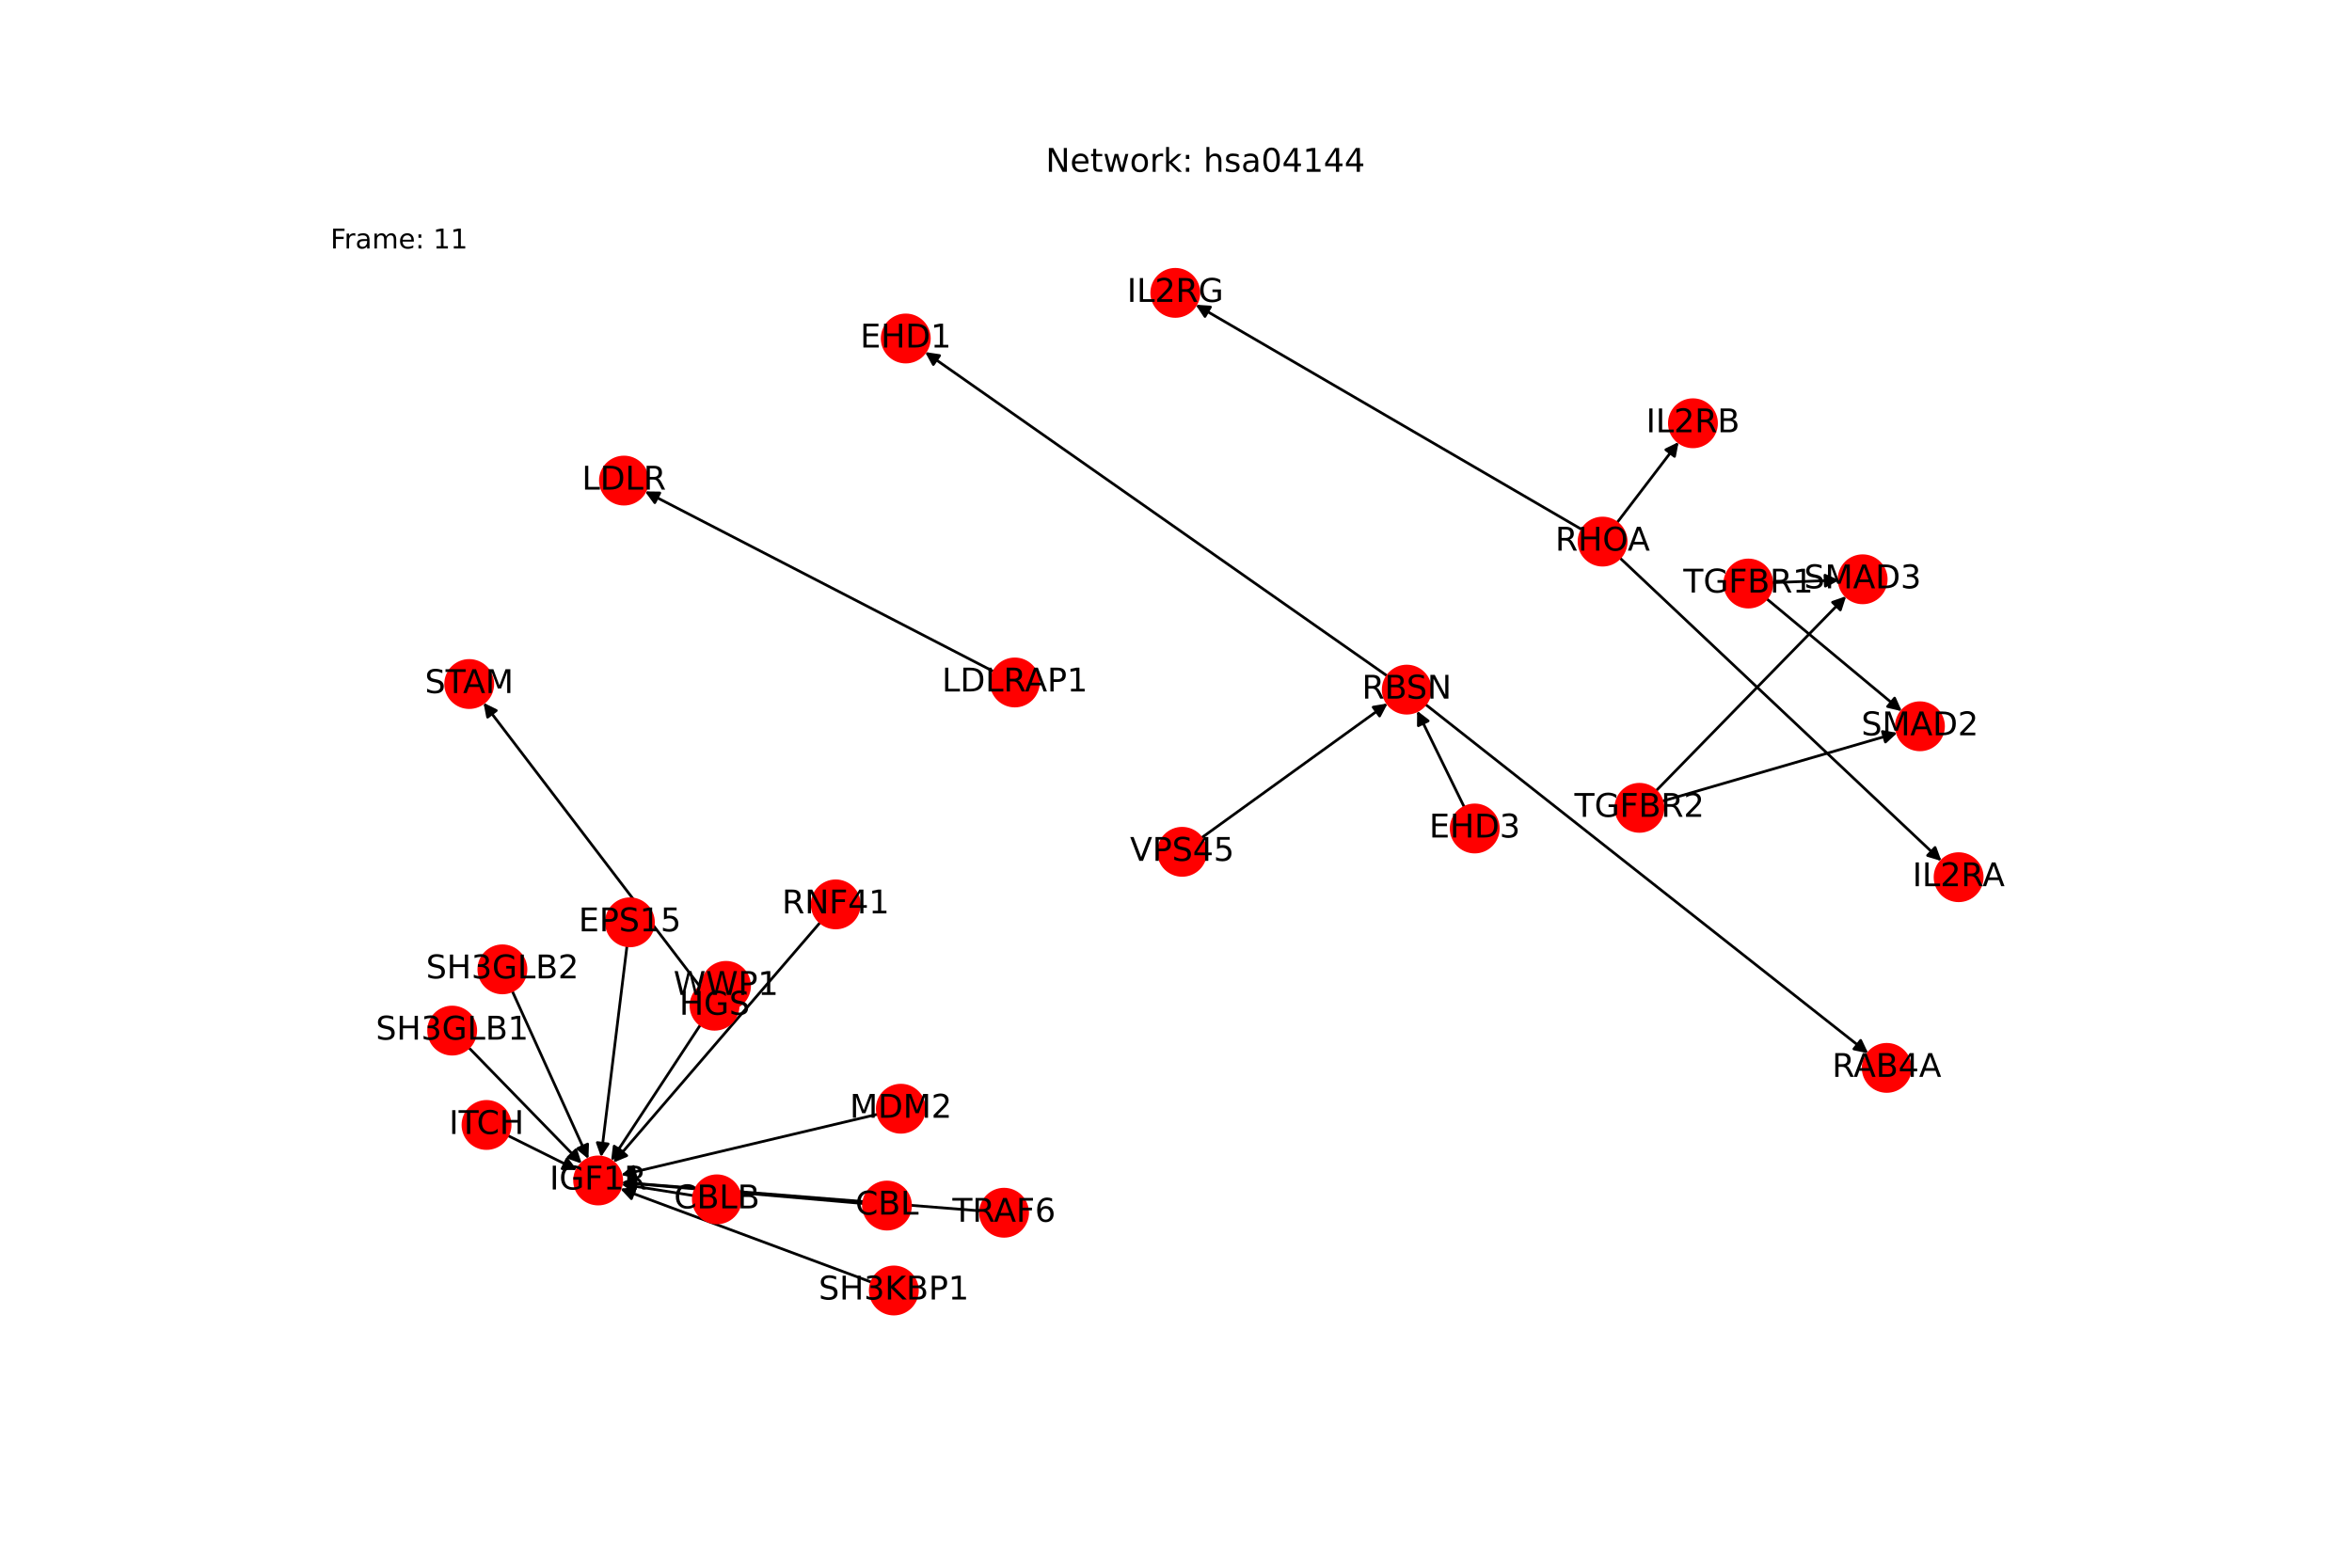 <?xml version="1.0" encoding="utf-8" standalone="no"?>
<!DOCTYPE svg PUBLIC "-//W3C//DTD SVG 1.1//EN"
  "http://www.w3.org/Graphics/SVG/1.1/DTD/svg11.dtd">
<!-- Created with matplotlib (https://matplotlib.org/) -->
<svg height="576pt" version="1.1" viewBox="0 0 864 576" width="864pt" xmlns="http://www.w3.org/2000/svg" xmlns:xlink="http://www.w3.org/1999/xlink">
 <defs>
  <style type="text/css">*{stroke-linecap:butt;stroke-linejoin:round;}</style>
 </defs>
 <g id="figure_1">
  <g id="patch_1">
   <path d="M 0 576 
L 864 576 
L 864 0 
L 0 0 
z
" style="fill:#ffffff;"/>
  </g>
  <g id="axes_1">
   <g id="patch_2">
    <path clip-path="url(#pbf8439192f)" d="M 257.246 362.636 
Q 217.429 310.423 178.29 259.099 
" style="fill:none;stroke:#000000;stroke-linecap:round;"/>
    <path clip-path="url(#pbf8439192f)" d="M 179.125 263.493 
L 178.29 259.099 
L 182.306 261.067 
L 179.125 263.493 
z
" style="stroke:#000000;stroke-linecap:round;"/>
   </g>
   <g id="patch_3">
    <path clip-path="url(#pbf8439192f)" d="M 230.333 347.477 
Q 225.559 386.306 220.921 424.025 
" style="fill:none;stroke:#000000;stroke-linecap:round;"/>
    <path clip-path="url(#pbf8439192f)" d="M 223.394 420.299 
L 220.921 424.025 
L 219.424 419.811 
L 223.394 420.299 
z
" style="stroke:#000000;stroke-linecap:round;"/>
   </g>
   <g id="patch_4">
    <path clip-path="url(#pbf8439192f)" d="M 365.091 246.777 
Q 301 213.664 237.901 181.065 
" style="fill:none;stroke:#000000;stroke-linecap:round;"/>
    <path clip-path="url(#pbf8439192f)" d="M 240.537 184.678 
L 237.901 181.065 
L 242.373 181.124 
L 240.537 184.678 
z
" style="stroke:#000000;stroke-linecap:round;"/>
   </g>
   <g id="patch_5">
    <path clip-path="url(#pbf8439192f)" d="M 320.228 471.132 
Q 274.037 453.941 228.894 437.14 
" style="fill:none;stroke:#000000;stroke-linecap:round;"/>
    <path clip-path="url(#pbf8439192f)" d="M 231.946 440.41 
L 228.894 437.14 
L 233.341 436.661 
L 231.946 440.41 
z
" style="stroke:#000000;stroke-linecap:round;"/>
   </g>
   <g id="patch_6">
    <path clip-path="url(#pbf8439192f)" d="M 537.928 296.62 
Q 529.253 278.89 521.069 262.165 
" style="fill:none;stroke:#000000;stroke-linecap:round;"/>
    <path clip-path="url(#pbf8439192f)" d="M 521.031 266.636 
L 521.069 262.165 
L 524.624 264.878 
L 521.031 266.636 
z
" style="stroke:#000000;stroke-linecap:round;"/>
   </g>
   <g id="patch_7">
    <path clip-path="url(#pbf8439192f)" d="M 523.576 258.746 
Q 604.93 322.875 685.407 386.311 
" style="fill:none;stroke:#000000;stroke-linecap:round;"/>
    <path clip-path="url(#pbf8439192f)" d="M 683.504 382.264 
L 685.407 386.311 
L 681.027 385.405 
L 683.504 382.264 
z
" style="stroke:#000000;stroke-linecap:round;"/>
   </g>
   <g id="patch_8">
    <path clip-path="url(#pbf8439192f)" d="M 509.681 248.413 
Q 424.751 188.878 340.737 129.985 
" style="fill:none;stroke:#000000;stroke-linecap:round;"/>
    <path clip-path="url(#pbf8439192f)" d="M 342.864 133.919 
L 340.737 129.985 
L 345.16 130.643 
L 342.864 133.919 
z
" style="stroke:#000000;stroke-linecap:round;"/>
   </g>
   <g id="patch_9">
    <path clip-path="url(#pbf8439192f)" d="M 441.282 307.903 
Q 475.517 283.178 508.846 259.107 
" style="fill:none;stroke:#000000;stroke-linecap:round;"/>
    <path clip-path="url(#pbf8439192f)" d="M 504.433 259.828 
L 508.846 259.107 
L 506.774 263.071 
L 504.433 259.828 
z
" style="stroke:#000000;stroke-linecap:round;"/>
   </g>
   <g id="patch_10">
    <path clip-path="url(#pbf8439192f)" d="M 595.009 204.936 
Q 654.101 260.648 712.38 315.593 
" style="fill:none;stroke:#000000;stroke-linecap:round;"/>
    <path clip-path="url(#pbf8439192f)" d="M 710.842 311.394 
L 712.38 315.593 
L 708.098 314.305 
L 710.842 311.394 
z
" style="stroke:#000000;stroke-linecap:round;"/>
   </g>
   <g id="patch_11">
    <path clip-path="url(#pbf8439192f)" d="M 593.961 192.115 
Q 605.302 177.256 615.965 163.286 
" style="fill:none;stroke:#000000;stroke-linecap:round;"/>
    <path clip-path="url(#pbf8439192f)" d="M 611.948 165.252 
L 615.965 163.286 
L 615.128 167.679 
L 611.948 165.252 
z
" style="stroke:#000000;stroke-linecap:round;"/>
   </g>
   <g id="patch_12">
    <path clip-path="url(#pbf8439192f)" d="M 581.224 194.639 
Q 510.226 153.301 440.195 112.527 
" style="fill:none;stroke:#000000;stroke-linecap:round;"/>
    <path clip-path="url(#pbf8439192f)" d="M 442.645 116.268 
L 440.195 112.527 
L 444.658 112.811 
L 442.645 116.268 
z
" style="stroke:#000000;stroke-linecap:round;"/>
   </g>
   <g id="patch_13">
    <path clip-path="url(#pbf8439192f)" d="M 317.2 442.204 
Q 272.779 438.341 229.471 434.576 
" style="fill:none;stroke:#000000;stroke-linecap:round;"/>
    <path clip-path="url(#pbf8439192f)" d="M 233.283 436.915 
L 229.471 434.576 
L 233.63 432.93 
L 233.283 436.915 
z
" style="stroke:#000000;stroke-linecap:round;"/>
   </g>
   <g id="patch_14">
    <path clip-path="url(#pbf8439192f)" d="M 254.792 439.302 
Q 241.538 437.196 229.389 435.265 
" style="fill:none;stroke:#000000;stroke-linecap:round;"/>
    <path clip-path="url(#pbf8439192f)" d="M 233.025 437.868 
L 229.389 435.265 
L 233.653 433.917 
L 233.025 437.868 
z
" style="stroke:#000000;stroke-linecap:round;"/>
   </g>
   <g id="patch_15">
    <path clip-path="url(#pbf8439192f)" d="M 322.496 409.365 
Q 275.326 420.548 229.243 431.473 
" style="fill:none;stroke:#000000;stroke-linecap:round;"/>
    <path clip-path="url(#pbf8439192f)" d="M 233.597 432.497 
L 229.243 431.473 
L 232.674 428.604 
L 233.597 432.497 
z
" style="stroke:#000000;stroke-linecap:round;"/>
   </g>
   <g id="patch_16">
    <path clip-path="url(#pbf8439192f)" d="M 360.202 444.897 
Q 294.28 439.656 229.472 434.504 
" style="fill:none;stroke:#000000;stroke-linecap:round;"/>
    <path clip-path="url(#pbf8439192f)" d="M 233.301 436.814 
L 229.472 434.504 
L 233.618 432.827 
L 233.301 436.814 
z
" style="stroke:#000000;stroke-linecap:round;"/>
   </g>
   <g id="patch_17">
    <path clip-path="url(#pbf8439192f)" d="M 301.35 338.857 
Q 263.363 383.011 226.104 426.318 
" style="fill:none;stroke:#000000;stroke-linecap:round;"/>
    <path clip-path="url(#pbf8439192f)" d="M 230.229 424.59 
L 226.104 426.318 
L 227.197 421.981 
L 230.229 424.59 
z
" style="stroke:#000000;stroke-linecap:round;"/>
   </g>
   <g id="patch_18">
    <path clip-path="url(#pbf8439192f)" d="M 186.48 417.193 
Q 199.226 423.532 210.971 429.374 
" style="fill:none;stroke:#000000;stroke-linecap:round;"/>
    <path clip-path="url(#pbf8439192f)" d="M 208.28 425.802 
L 210.971 429.374 
L 206.499 429.383 
L 208.28 425.802 
z
" style="stroke:#000000;stroke-linecap:round;"/>
   </g>
   <g id="patch_19">
    <path clip-path="url(#pbf8439192f)" d="M 261.944 369.471 
Q 243.213 397.982 225.096 425.558 
" style="fill:none;stroke:#000000;stroke-linecap:round;"/>
    <path clip-path="url(#pbf8439192f)" d="M 228.964 423.314 
L 225.096 425.558 
L 225.621 421.117 
L 228.964 423.314 
z
" style="stroke:#000000;stroke-linecap:round;"/>
   </g>
   <g id="patch_20">
    <path clip-path="url(#pbf8439192f)" d="M 172.151 384.873 
Q 192.918 406.198 212.905 426.723 
" style="fill:none;stroke:#000000;stroke-linecap:round;"/>
    <path clip-path="url(#pbf8439192f)" d="M 211.547 422.462 
L 212.905 426.723 
L 208.682 425.252 
L 211.547 422.462 
z
" style="stroke:#000000;stroke-linecap:round;"/>
   </g>
   <g id="patch_21">
    <path clip-path="url(#pbf8439192f)" d="M 188.13 364.046 
Q 202.14 394.943 215.689 424.821 
" style="fill:none;stroke:#000000;stroke-linecap:round;"/>
    <path clip-path="url(#pbf8439192f)" d="M 215.858 420.352 
L 215.689 424.821 
L 212.216 422.004 
L 215.858 420.352 
z
" style="stroke:#000000;stroke-linecap:round;"/>
   </g>
   <g id="patch_22">
    <path clip-path="url(#pbf8439192f)" d="M 648.901 219.94 
Q 673.763 240.627 697.765 260.598 
" style="fill:none;stroke:#000000;stroke-linecap:round;"/>
    <path clip-path="url(#pbf8439192f)" d="M 695.97 256.502 
L 697.765 260.598 
L 693.411 259.577 
L 695.97 256.502 
z
" style="stroke:#000000;stroke-linecap:round;"/>
   </g>
   <g id="patch_23">
    <path clip-path="url(#pbf8439192f)" d="M 650.898 214.079 
Q 663.241 213.62 674.466 213.204 
" style="fill:none;stroke:#000000;stroke-linecap:round;"/>
    <path clip-path="url(#pbf8439192f)" d="M 670.394 211.354 
L 674.466 213.204 
L 670.543 215.351 
L 670.394 211.354 
z
" style="stroke:#000000;stroke-linecap:round;"/>
   </g>
   <g id="patch_24">
    <path clip-path="url(#pbf8439192f)" d="M 610.558 294.395 
Q 653.762 281.833 695.893 269.584 
" style="fill:none;stroke:#000000;stroke-linecap:round;"/>
    <path clip-path="url(#pbf8439192f)" d="M 691.494 268.78 
L 695.893 269.584 
L 692.611 272.621 
L 691.494 268.78 
z
" style="stroke:#000000;stroke-linecap:round;"/>
   </g>
   <g id="patch_25">
    <path clip-path="url(#pbf8439192f)" d="M 608.288 290.619 
Q 643.238 254.829 677.407 219.838 
" style="fill:none;stroke:#000000;stroke-linecap:round;"/>
    <path clip-path="url(#pbf8439192f)" d="M 673.181 221.303 
L 677.407 219.838 
L 676.043 224.097 
L 673.181 221.303 
z
" style="stroke:#000000;stroke-linecap:round;"/>
   </g>
   <g id="PathCollection_1">
    <defs>
     <path d="M 0 8.66 
C 2.297 8.66 4.5 7.748 6.124 6.124 
C 7.748 4.5 8.66 2.297 8.66 -0 
C 8.66 -2.297 7.748 -4.5 6.124 -6.124 
C 4.5 -7.748 2.297 -8.66 0 -8.66 
C -2.297 -8.66 -4.5 -7.748 -6.124 -6.124 
C -7.748 -4.5 -8.66 -2.297 -8.66 0 
C -8.66 2.297 -7.748 4.5 -6.124 6.124 
C -4.5 7.748 -2.297 8.66 0 8.66 
z
" id="C0_0_e92f01fe84"/>
    </defs>
    <g clip-path="url(#pbf8439192f)">
     <use style="fill:#ff0000;stroke:#ff0000;" x="172.361" xlink:href="#C0_0_e92f01fe84" y="251.325"/>
    </g>
    <g clip-path="url(#pbf8439192f)">
     <use style="fill:#ff0000;stroke:#ff0000;" x="262.497" xlink:href="#C0_0_e92f01fe84" y="369.522"/>
    </g>
    <g clip-path="url(#pbf8439192f)">
     <use style="fill:#ff0000;stroke:#ff0000;" x="229.216" xlink:href="#C0_0_e92f01fe84" y="176.578"/>
    </g>
    <g clip-path="url(#pbf8439192f)">
     <use style="fill:#ff0000;stroke:#ff0000;" x="231.389" xlink:href="#C0_0_e92f01fe84" y="338.883"/>
    </g>
    <g clip-path="url(#pbf8439192f)">
     <use style="fill:#ff0000;stroke:#ff0000;" x="372.79" xlink:href="#C0_0_e92f01fe84" y="250.754"/>
    </g>
    <g clip-path="url(#pbf8439192f)">
     <use style="fill:#ff0000;stroke:#ff0000;" x="328.346" xlink:href="#C0_0_e92f01fe84" y="474.153"/>
    </g>
    <g clip-path="url(#pbf8439192f)">
     <use style="fill:#ff0000;stroke:#ff0000;" x="541.736" xlink:href="#C0_0_e92f01fe84" y="304.402"/>
    </g>
    <g clip-path="url(#pbf8439192f)">
     <use style="fill:#ff0000;stroke:#ff0000;" x="332.728" xlink:href="#C0_0_e92f01fe84" y="124.371"/>
    </g>
    <g clip-path="url(#pbf8439192f)">
     <use style="fill:#ff0000;stroke:#ff0000;" x="693.085" xlink:href="#C0_0_e92f01fe84" y="392.363"/>
    </g>
    <g clip-path="url(#pbf8439192f)">
     <use style="fill:#ff0000;stroke:#ff0000;" x="516.772" xlink:href="#C0_0_e92f01fe84" y="253.383"/>
    </g>
    <g clip-path="url(#pbf8439192f)">
     <use style="fill:#ff0000;stroke:#ff0000;" x="434.259" xlink:href="#C0_0_e92f01fe84" y="312.975"/>
    </g>
    <g clip-path="url(#pbf8439192f)">
     <use style="fill:#ff0000;stroke:#ff0000;" x="588.709" xlink:href="#C0_0_e92f01fe84" y="198.996"/>
    </g>
    <g clip-path="url(#pbf8439192f)">
     <use style="fill:#ff0000;stroke:#ff0000;" x="325.829" xlink:href="#C0_0_e92f01fe84" y="442.954"/>
    </g>
    <g clip-path="url(#pbf8439192f)">
     <use style="fill:#ff0000;stroke:#ff0000;" x="263.345" xlink:href="#C0_0_e92f01fe84" y="440.662"/>
    </g>
    <g clip-path="url(#pbf8439192f)">
     <use style="fill:#ff0000;stroke:#ff0000;" x="330.922" xlink:href="#C0_0_e92f01fe84" y="407.368"/>
    </g>
    <g clip-path="url(#pbf8439192f)">
     <use style="fill:#ff0000;stroke:#ff0000;" x="368.834" xlink:href="#C0_0_e92f01fe84" y="445.583"/>
    </g>
    <g clip-path="url(#pbf8439192f)">
     <use style="fill:#ff0000;stroke:#ff0000;" x="306.999" xlink:href="#C0_0_e92f01fe84" y="332.291"/>
    </g>
    <g clip-path="url(#pbf8439192f)">
     <use style="fill:#ff0000;stroke:#ff0000;" x="178.725" xlink:href="#C0_0_e92f01fe84" y="413.335"/>
    </g>
    <g clip-path="url(#pbf8439192f)">
     <use style="fill:#ff0000;stroke:#ff0000;" x="266.699" xlink:href="#C0_0_e92f01fe84" y="362.234"/>
    </g>
    <g clip-path="url(#pbf8439192f)">
     <use style="fill:#ff0000;stroke:#ff0000;" x="219.728" xlink:href="#C0_0_e92f01fe84" y="433.729"/>
    </g>
    <g clip-path="url(#pbf8439192f)">
     <use style="fill:#ff0000;stroke:#ff0000;" x="166.106" xlink:href="#C0_0_e92f01fe84" y="378.665"/>
    </g>
    <g clip-path="url(#pbf8439192f)">
     <use style="fill:#ff0000;stroke:#ff0000;" x="184.554" xlink:href="#C0_0_e92f01fe84" y="356.161"/>
    </g>
    <g clip-path="url(#pbf8439192f)">
     <use style="fill:#ff0000;stroke:#ff0000;" x="642.242" xlink:href="#C0_0_e92f01fe84" y="214.4"/>
    </g>
    <g clip-path="url(#pbf8439192f)">
     <use style="fill:#ff0000;stroke:#ff0000;" x="602.24" xlink:href="#C0_0_e92f01fe84" y="296.813"/>
    </g>
    <g clip-path="url(#pbf8439192f)">
     <use style="fill:#ff0000;stroke:#ff0000;" x="705.284" xlink:href="#C0_0_e92f01fe84" y="266.854"/>
    </g>
    <g clip-path="url(#pbf8439192f)">
     <use style="fill:#ff0000;stroke:#ff0000;" x="684.24" xlink:href="#C0_0_e92f01fe84" y="212.841"/>
    </g>
    <g clip-path="url(#pbf8439192f)">
     <use style="fill:#ff0000;stroke:#ff0000;" x="719.494" xlink:href="#C0_0_e92f01fe84" y="322.301"/>
    </g>
    <g clip-path="url(#pbf8439192f)">
     <use style="fill:#ff0000;stroke:#ff0000;" x="621.896" xlink:href="#C0_0_e92f01fe84" y="155.515"/>
    </g>
    <g clip-path="url(#pbf8439192f)">
     <use style="fill:#ff0000;stroke:#ff0000;" x="431.745" xlink:href="#C0_0_e92f01fe84" y="107.607"/>
    </g>
   </g>
   <g id="text_1">
    <g clip-path="url(#pbf8439192f)">
     <!-- STAM -->
     <g transform="translate(156.071 254.636)scale(0.12 -0.12)">
      <defs>
       <path d="M 53.516 70.516 
L 53.516 60.891 
Q 47.906 63.578 42.922 64.891 
Q 37.938 66.219 33.297 66.219 
Q 25.25 66.219 20.875 63.094 
Q 16.5 59.969 16.5 54.203 
Q 16.5 49.359 19.406 46.891 
Q 22.312 44.438 30.422 42.922 
L 36.375 41.703 
Q 47.406 39.594 52.656 34.297 
Q 57.906 29 57.906 20.125 
Q 57.906 9.516 50.797 4.047 
Q 43.703 -1.422 29.984 -1.422 
Q 24.812 -1.422 18.969 -0.25 
Q 13.141 0.922 6.891 3.219 
L 6.891 13.375 
Q 12.891 10.016 18.656 8.297 
Q 24.422 6.594 29.984 6.594 
Q 38.422 6.594 43.016 9.906 
Q 47.609 13.234 47.609 19.391 
Q 47.609 24.75 44.312 27.781 
Q 41.016 30.812 33.5 32.328 
L 27.484 33.5 
Q 16.453 35.688 11.516 40.375 
Q 6.594 45.062 6.594 53.422 
Q 6.594 63.094 13.406 68.656 
Q 20.219 74.219 32.172 74.219 
Q 37.312 74.219 42.625 73.281 
Q 47.953 72.359 53.516 70.516 
z
" id="DejaVuSans-83"/>
       <path d="M -0.297 72.906 
L 61.375 72.906 
L 61.375 64.594 
L 35.5 64.594 
L 35.5 0 
L 25.594 0 
L 25.594 64.594 
L -0.297 64.594 
z
" id="DejaVuSans-84"/>
       <path d="M 34.188 63.188 
L 20.797 26.906 
L 47.609 26.906 
z
M 28.609 72.906 
L 39.797 72.906 
L 67.578 0 
L 57.328 0 
L 50.688 18.703 
L 17.828 18.703 
L 11.188 0 
L 0.781 0 
z
" id="DejaVuSans-65"/>
       <path d="M 9.812 72.906 
L 24.516 72.906 
L 43.109 23.297 
L 61.812 72.906 
L 76.516 72.906 
L 76.516 0 
L 66.891 0 
L 66.891 64.016 
L 48.094 14.016 
L 38.188 14.016 
L 19.391 64.016 
L 19.391 0 
L 9.812 0 
z
" id="DejaVuSans-77"/>
      </defs>
      <use xlink:href="#DejaVuSans-83"/>
      <use x="63.477" xlink:href="#DejaVuSans-84"/>
      <use x="116.811" xlink:href="#DejaVuSans-65"/>
      <use x="185.219" xlink:href="#DejaVuSans-77"/>
     </g>
    </g>
   </g>
   <g id="text_2">
    <g clip-path="url(#pbf8439192f)">
     <!-- HGS -->
     <g transform="translate(249.527 372.833)scale(0.12 -0.12)">
      <defs>
       <path d="M 9.812 72.906 
L 19.672 72.906 
L 19.672 43.016 
L 55.516 43.016 
L 55.516 72.906 
L 65.375 72.906 
L 65.375 0 
L 55.516 0 
L 55.516 34.719 
L 19.672 34.719 
L 19.672 0 
L 9.812 0 
z
" id="DejaVuSans-72"/>
       <path d="M 59.516 10.406 
L 59.516 29.984 
L 43.406 29.984 
L 43.406 38.094 
L 69.281 38.094 
L 69.281 6.781 
Q 63.578 2.734 56.688 0.656 
Q 49.812 -1.422 42 -1.422 
Q 24.906 -1.422 15.25 8.562 
Q 5.609 18.562 5.609 36.375 
Q 5.609 54.25 15.25 64.234 
Q 24.906 74.219 42 74.219 
Q 49.125 74.219 55.547 72.453 
Q 61.969 70.703 67.391 67.281 
L 67.391 56.781 
Q 61.922 61.422 55.766 63.766 
Q 49.609 66.109 42.828 66.109 
Q 29.438 66.109 22.719 58.641 
Q 16.016 51.172 16.016 36.375 
Q 16.016 21.625 22.719 14.156 
Q 29.438 6.688 42.828 6.688 
Q 48.047 6.688 52.141 7.594 
Q 56.25 8.5 59.516 10.406 
z
" id="DejaVuSans-71"/>
      </defs>
      <use xlink:href="#DejaVuSans-72"/>
      <use x="75.195" xlink:href="#DejaVuSans-71"/>
      <use x="152.686" xlink:href="#DejaVuSans-83"/>
     </g>
    </g>
   </g>
   <g id="text_3">
    <g clip-path="url(#pbf8439192f)">
     <!-- LDLR -->
     <g transform="translate(213.741 179.889)scale(0.12 -0.12)">
      <defs>
       <path d="M 9.812 72.906 
L 19.672 72.906 
L 19.672 8.297 
L 55.172 8.297 
L 55.172 0 
L 9.812 0 
z
" id="DejaVuSans-76"/>
       <path d="M 19.672 64.797 
L 19.672 8.109 
L 31.594 8.109 
Q 46.688 8.109 53.688 14.938 
Q 60.688 21.781 60.688 36.531 
Q 60.688 51.172 53.688 57.984 
Q 46.688 64.797 31.594 64.797 
z
M 9.812 72.906 
L 30.078 72.906 
Q 51.266 72.906 61.172 64.094 
Q 71.094 55.281 71.094 36.531 
Q 71.094 17.672 61.125 8.828 
Q 51.172 0 30.078 0 
L 9.812 0 
z
" id="DejaVuSans-68"/>
       <path d="M 44.391 34.188 
Q 47.562 33.109 50.562 29.594 
Q 53.562 26.078 56.594 19.922 
L 66.609 0 
L 56 0 
L 46.688 18.703 
Q 43.062 26.031 39.672 28.422 
Q 36.281 30.812 30.422 30.812 
L 19.672 30.812 
L 19.672 0 
L 9.812 0 
L 9.812 72.906 
L 32.078 72.906 
Q 44.578 72.906 50.734 67.672 
Q 56.891 62.453 56.891 51.906 
Q 56.891 45.016 53.688 40.469 
Q 50.484 35.938 44.391 34.188 
z
M 19.672 64.797 
L 19.672 38.922 
L 32.078 38.922 
Q 39.203 38.922 42.844 42.219 
Q 46.484 45.516 46.484 51.906 
Q 46.484 58.297 42.844 61.547 
Q 39.203 64.797 32.078 64.797 
z
" id="DejaVuSans-82"/>
      </defs>
      <use xlink:href="#DejaVuSans-76"/>
      <use x="55.713" xlink:href="#DejaVuSans-68"/>
      <use x="132.715" xlink:href="#DejaVuSans-76"/>
      <use x="188.428" xlink:href="#DejaVuSans-82"/>
     </g>
    </g>
   </g>
   <g id="text_4">
    <g clip-path="url(#pbf8439192f)">
     <!-- EPS15 -->
     <g transform="translate(212.536 342.194)scale(0.12 -0.12)">
      <defs>
       <path d="M 9.812 72.906 
L 55.906 72.906 
L 55.906 64.594 
L 19.672 64.594 
L 19.672 43.016 
L 54.391 43.016 
L 54.391 34.719 
L 19.672 34.719 
L 19.672 8.297 
L 56.781 8.297 
L 56.781 0 
L 9.812 0 
z
" id="DejaVuSans-69"/>
       <path d="M 19.672 64.797 
L 19.672 37.406 
L 32.078 37.406 
Q 38.969 37.406 42.719 40.969 
Q 46.484 44.531 46.484 51.125 
Q 46.484 57.672 42.719 61.234 
Q 38.969 64.797 32.078 64.797 
z
M 9.812 72.906 
L 32.078 72.906 
Q 44.344 72.906 50.609 67.359 
Q 56.891 61.812 56.891 51.125 
Q 56.891 40.328 50.609 34.812 
Q 44.344 29.297 32.078 29.297 
L 19.672 29.297 
L 19.672 0 
L 9.812 0 
z
" id="DejaVuSans-80"/>
       <path d="M 12.406 8.297 
L 28.516 8.297 
L 28.516 63.922 
L 10.984 60.406 
L 10.984 69.391 
L 28.422 72.906 
L 38.281 72.906 
L 38.281 8.297 
L 54.391 8.297 
L 54.391 0 
L 12.406 0 
z
" id="DejaVuSans-49"/>
       <path d="M 10.797 72.906 
L 49.516 72.906 
L 49.516 64.594 
L 19.828 64.594 
L 19.828 46.734 
Q 21.969 47.469 24.109 47.828 
Q 26.266 48.188 28.422 48.188 
Q 40.625 48.188 47.75 41.5 
Q 54.891 34.812 54.891 23.391 
Q 54.891 11.625 47.562 5.094 
Q 40.234 -1.422 26.906 -1.422 
Q 22.312 -1.422 17.547 -0.641 
Q 12.797 0.141 7.719 1.703 
L 7.719 11.625 
Q 12.109 9.234 16.797 8.062 
Q 21.484 6.891 26.703 6.891 
Q 35.156 6.891 40.078 11.328 
Q 45.016 15.766 45.016 23.391 
Q 45.016 31 40.078 35.438 
Q 35.156 39.891 26.703 39.891 
Q 22.75 39.891 18.812 39.016 
Q 14.891 38.141 10.797 36.281 
z
" id="DejaVuSans-53"/>
      </defs>
      <use xlink:href="#DejaVuSans-69"/>
      <use x="63.184" xlink:href="#DejaVuSans-80"/>
      <use x="123.486" xlink:href="#DejaVuSans-83"/>
      <use x="186.963" xlink:href="#DejaVuSans-49"/>
      <use x="250.586" xlink:href="#DejaVuSans-53"/>
     </g>
    </g>
   </g>
   <g id="text_5">
    <g clip-path="url(#pbf8439192f)">
     <!-- LDLRAP1 -->
     <g transform="translate(346.015 254.066)scale(0.12 -0.12)">
      <use xlink:href="#DejaVuSans-76"/>
      <use x="55.713" xlink:href="#DejaVuSans-68"/>
      <use x="132.715" xlink:href="#DejaVuSans-76"/>
      <use x="188.428" xlink:href="#DejaVuSans-82"/>
      <use x="253.91" xlink:href="#DejaVuSans-65"/>
      <use x="322.318" xlink:href="#DejaVuSans-80"/>
      <use x="382.621" xlink:href="#DejaVuSans-49"/>
     </g>
    </g>
   </g>
   <g id="text_6">
    <g clip-path="url(#pbf8439192f)">
     <!-- SH3KBP1 -->
     <g transform="translate(300.721 477.464)scale(0.12 -0.12)">
      <defs>
       <path d="M 40.578 39.312 
Q 47.656 37.797 51.625 33 
Q 55.609 28.219 55.609 21.188 
Q 55.609 10.406 48.188 4.484 
Q 40.766 -1.422 27.094 -1.422 
Q 22.516 -1.422 17.656 -0.516 
Q 12.797 0.391 7.625 2.203 
L 7.625 11.719 
Q 11.719 9.328 16.594 8.109 
Q 21.484 6.891 26.812 6.891 
Q 36.078 6.891 40.938 10.547 
Q 45.797 14.203 45.797 21.188 
Q 45.797 27.641 41.281 31.266 
Q 36.766 34.906 28.719 34.906 
L 20.219 34.906 
L 20.219 43.016 
L 29.109 43.016 
Q 36.375 43.016 40.234 45.922 
Q 44.094 48.828 44.094 54.297 
Q 44.094 59.906 40.109 62.906 
Q 36.141 65.922 28.719 65.922 
Q 24.656 65.922 20.016 65.031 
Q 15.375 64.156 9.812 62.312 
L 9.812 71.094 
Q 15.438 72.656 20.344 73.438 
Q 25.25 74.219 29.594 74.219 
Q 40.828 74.219 47.359 69.109 
Q 53.906 64.016 53.906 55.328 
Q 53.906 49.266 50.438 45.094 
Q 46.969 40.922 40.578 39.312 
z
" id="DejaVuSans-51"/>
       <path d="M 9.812 72.906 
L 19.672 72.906 
L 19.672 42.094 
L 52.391 72.906 
L 65.094 72.906 
L 28.906 38.922 
L 67.672 0 
L 54.688 0 
L 19.672 35.109 
L 19.672 0 
L 9.812 0 
z
" id="DejaVuSans-75"/>
       <path d="M 19.672 34.812 
L 19.672 8.109 
L 35.5 8.109 
Q 43.453 8.109 47.281 11.406 
Q 51.125 14.703 51.125 21.484 
Q 51.125 28.328 47.281 31.562 
Q 43.453 34.812 35.5 34.812 
z
M 19.672 64.797 
L 19.672 42.828 
L 34.281 42.828 
Q 41.5 42.828 45.031 45.531 
Q 48.578 48.25 48.578 53.812 
Q 48.578 59.328 45.031 62.062 
Q 41.5 64.797 34.281 64.797 
z
M 9.812 72.906 
L 35.016 72.906 
Q 46.297 72.906 52.391 68.219 
Q 58.5 63.531 58.5 54.891 
Q 58.5 48.188 55.375 44.234 
Q 52.25 40.281 46.188 39.312 
Q 53.469 37.75 57.5 32.781 
Q 61.531 27.828 61.531 20.406 
Q 61.531 10.641 54.891 5.312 
Q 48.25 0 35.984 0 
L 9.812 0 
z
" id="DejaVuSans-66"/>
      </defs>
      <use xlink:href="#DejaVuSans-83"/>
      <use x="63.477" xlink:href="#DejaVuSans-72"/>
      <use x="138.672" xlink:href="#DejaVuSans-51"/>
      <use x="202.295" xlink:href="#DejaVuSans-75"/>
      <use x="267.871" xlink:href="#DejaVuSans-66"/>
      <use x="336.475" xlink:href="#DejaVuSans-80"/>
      <use x="396.777" xlink:href="#DejaVuSans-49"/>
     </g>
    </g>
   </g>
   <g id="text_7">
    <g clip-path="url(#pbf8439192f)">
     <!-- EHD3 -->
     <g transform="translate(524.995 307.713)scale(0.12 -0.12)">
      <use xlink:href="#DejaVuSans-69"/>
      <use x="63.184" xlink:href="#DejaVuSans-72"/>
      <use x="138.379" xlink:href="#DejaVuSans-68"/>
      <use x="215.381" xlink:href="#DejaVuSans-51"/>
     </g>
    </g>
   </g>
   <g id="text_8">
    <g clip-path="url(#pbf8439192f)">
     <!-- EHD1 -->
     <g transform="translate(315.987 127.682)scale(0.12 -0.12)">
      <use xlink:href="#DejaVuSans-69"/>
      <use x="63.184" xlink:href="#DejaVuSans-72"/>
      <use x="138.379" xlink:href="#DejaVuSans-68"/>
      <use x="215.381" xlink:href="#DejaVuSans-49"/>
     </g>
    </g>
   </g>
   <g id="text_9">
    <g clip-path="url(#pbf8439192f)">
     <!-- RAB4A -->
     <g transform="translate(673.013 395.674)scale(0.12 -0.12)">
      <defs>
       <path d="M 37.797 64.312 
L 12.891 25.391 
L 37.797 25.391 
z
M 35.203 72.906 
L 47.609 72.906 
L 47.609 25.391 
L 58.016 25.391 
L 58.016 17.188 
L 47.609 17.188 
L 47.609 0 
L 37.797 0 
L 37.797 17.188 
L 4.891 17.188 
L 4.891 26.703 
z
" id="DejaVuSans-52"/>
      </defs>
      <use xlink:href="#DejaVuSans-82"/>
      <use x="65.482" xlink:href="#DejaVuSans-65"/>
      <use x="133.891" xlink:href="#DejaVuSans-66"/>
      <use x="202.494" xlink:href="#DejaVuSans-52"/>
      <use x="266.117" xlink:href="#DejaVuSans-65"/>
     </g>
    </g>
   </g>
   <g id="text_10">
    <g clip-path="url(#pbf8439192f)">
     <!-- RBSN -->
     <g transform="translate(500.294 256.694)scale(0.12 -0.12)">
      <defs>
       <path d="M 9.812 72.906 
L 23.094 72.906 
L 55.422 11.922 
L 55.422 72.906 
L 64.984 72.906 
L 64.984 0 
L 51.703 0 
L 19.391 60.984 
L 19.391 0 
L 9.812 0 
z
" id="DejaVuSans-78"/>
      </defs>
      <use xlink:href="#DejaVuSans-82"/>
      <use x="69.482" xlink:href="#DejaVuSans-66"/>
      <use x="136.336" xlink:href="#DejaVuSans-83"/>
      <use x="199.812" xlink:href="#DejaVuSans-78"/>
     </g>
    </g>
   </g>
   <g id="text_11">
    <g clip-path="url(#pbf8439192f)">
     <!-- VPS45 -->
     <g transform="translate(415.093 316.286)scale(0.12 -0.12)">
      <defs>
       <path d="M 28.609 0 
L 0.781 72.906 
L 11.078 72.906 
L 34.188 11.531 
L 57.328 72.906 
L 67.578 72.906 
L 39.797 0 
z
" id="DejaVuSans-86"/>
      </defs>
      <use xlink:href="#DejaVuSans-86"/>
      <use x="68.408" xlink:href="#DejaVuSans-80"/>
      <use x="128.711" xlink:href="#DejaVuSans-83"/>
      <use x="192.188" xlink:href="#DejaVuSans-52"/>
      <use x="255.811" xlink:href="#DejaVuSans-53"/>
     </g>
    </g>
   </g>
   <g id="text_12">
    <g clip-path="url(#pbf8439192f)">
     <!-- RHOA -->
     <g transform="translate(571.305 202.308)scale(0.12 -0.12)">
      <defs>
       <path d="M 39.406 66.219 
Q 28.656 66.219 22.328 58.203 
Q 16.016 50.203 16.016 36.375 
Q 16.016 22.609 22.328 14.594 
Q 28.656 6.594 39.406 6.594 
Q 50.141 6.594 56.422 14.594 
Q 62.703 22.609 62.703 36.375 
Q 62.703 50.203 56.422 58.203 
Q 50.141 66.219 39.406 66.219 
z
M 39.406 74.219 
Q 54.734 74.219 63.906 63.938 
Q 73.094 53.656 73.094 36.375 
Q 73.094 19.141 63.906 8.859 
Q 54.734 -1.422 39.406 -1.422 
Q 24.031 -1.422 14.812 8.828 
Q 5.609 19.094 5.609 36.375 
Q 5.609 53.656 14.812 63.938 
Q 24.031 74.219 39.406 74.219 
z
" id="DejaVuSans-79"/>
      </defs>
      <use xlink:href="#DejaVuSans-82"/>
      <use x="69.482" xlink:href="#DejaVuSans-72"/>
      <use x="144.678" xlink:href="#DejaVuSans-79"/>
      <use x="221.639" xlink:href="#DejaVuSans-65"/>
     </g>
    </g>
   </g>
   <g id="text_13">
    <g clip-path="url(#pbf8439192f)">
     <!-- CBL -->
     <g transform="translate(314.18 446.265)scale(0.12 -0.12)">
      <defs>
       <path d="M 64.406 67.281 
L 64.406 56.891 
Q 59.422 61.531 53.781 63.812 
Q 48.141 66.109 41.797 66.109 
Q 29.297 66.109 22.656 58.469 
Q 16.016 50.828 16.016 36.375 
Q 16.016 21.969 22.656 14.328 
Q 29.297 6.688 41.797 6.688 
Q 48.141 6.688 53.781 8.984 
Q 59.422 11.281 64.406 15.922 
L 64.406 5.609 
Q 59.234 2.094 53.438 0.328 
Q 47.656 -1.422 41.219 -1.422 
Q 24.656 -1.422 15.125 8.703 
Q 5.609 18.844 5.609 36.375 
Q 5.609 53.953 15.125 64.078 
Q 24.656 74.219 41.219 74.219 
Q 47.75 74.219 53.531 72.484 
Q 59.328 70.75 64.406 67.281 
z
" id="DejaVuSans-67"/>
      </defs>
      <use xlink:href="#DejaVuSans-67"/>
      <use x="69.824" xlink:href="#DejaVuSans-66"/>
      <use x="138.428" xlink:href="#DejaVuSans-76"/>
     </g>
    </g>
   </g>
   <g id="text_14">
    <g clip-path="url(#pbf8439192f)">
     <!-- CBLB -->
     <g transform="translate(247.579 443.973)scale(0.12 -0.12)">
      <use xlink:href="#DejaVuSans-67"/>
      <use x="69.824" xlink:href="#DejaVuSans-66"/>
      <use x="138.428" xlink:href="#DejaVuSans-76"/>
      <use x="194.141" xlink:href="#DejaVuSans-66"/>
     </g>
    </g>
   </g>
   <g id="text_15">
    <g clip-path="url(#pbf8439192f)">
     <!-- MDM2 -->
     <g transform="translate(312.131 410.679)scale(0.12 -0.12)">
      <defs>
       <path d="M 19.188 8.297 
L 53.609 8.297 
L 53.609 0 
L 7.328 0 
L 7.328 8.297 
Q 12.938 14.109 22.625 23.891 
Q 32.328 33.688 34.812 36.531 
Q 39.547 41.844 41.422 45.531 
Q 43.312 49.219 43.312 52.781 
Q 43.312 58.594 39.234 62.25 
Q 35.156 65.922 28.609 65.922 
Q 23.969 65.922 18.812 64.312 
Q 13.672 62.703 7.812 59.422 
L 7.812 69.391 
Q 13.766 71.781 18.938 73 
Q 24.125 74.219 28.422 74.219 
Q 39.75 74.219 46.484 68.547 
Q 53.219 62.891 53.219 53.422 
Q 53.219 48.922 51.531 44.891 
Q 49.859 40.875 45.406 35.406 
Q 44.188 33.984 37.641 27.219 
Q 31.109 20.453 19.188 8.297 
z
" id="DejaVuSans-50"/>
      </defs>
      <use xlink:href="#DejaVuSans-77"/>
      <use x="86.279" xlink:href="#DejaVuSans-68"/>
      <use x="163.281" xlink:href="#DejaVuSans-77"/>
      <use x="249.561" xlink:href="#DejaVuSans-50"/>
     </g>
    </g>
   </g>
   <g id="text_16">
    <g clip-path="url(#pbf8439192f)">
     <!-- TRAF6 -->
     <g transform="translate(349.868 448.894)scale(0.12 -0.12)">
      <defs>
       <path d="M 9.812 72.906 
L 51.703 72.906 
L 51.703 64.594 
L 19.672 64.594 
L 19.672 43.109 
L 48.578 43.109 
L 48.578 34.812 
L 19.672 34.812 
L 19.672 0 
L 9.812 0 
z
" id="DejaVuSans-70"/>
       <path d="M 33.016 40.375 
Q 26.375 40.375 22.484 35.828 
Q 18.609 31.297 18.609 23.391 
Q 18.609 15.531 22.484 10.953 
Q 26.375 6.391 33.016 6.391 
Q 39.656 6.391 43.531 10.953 
Q 47.406 15.531 47.406 23.391 
Q 47.406 31.297 43.531 35.828 
Q 39.656 40.375 33.016 40.375 
z
M 52.594 71.297 
L 52.594 62.312 
Q 48.875 64.062 45.094 64.984 
Q 41.312 65.922 37.594 65.922 
Q 27.828 65.922 22.672 59.328 
Q 17.531 52.734 16.797 39.406 
Q 19.672 43.656 24.016 45.922 
Q 28.375 48.188 33.594 48.188 
Q 44.578 48.188 50.953 41.516 
Q 57.328 34.859 57.328 23.391 
Q 57.328 12.156 50.688 5.359 
Q 44.047 -1.422 33.016 -1.422 
Q 20.359 -1.422 13.672 8.266 
Q 6.984 17.969 6.984 36.375 
Q 6.984 53.656 15.188 63.938 
Q 23.391 74.219 37.203 74.219 
Q 40.922 74.219 44.703 73.484 
Q 48.484 72.75 52.594 71.297 
z
" id="DejaVuSans-54"/>
      </defs>
      <use xlink:href="#DejaVuSans-84"/>
      <use x="61.084" xlink:href="#DejaVuSans-82"/>
      <use x="126.566" xlink:href="#DejaVuSans-65"/>
      <use x="194.975" xlink:href="#DejaVuSans-70"/>
      <use x="252.494" xlink:href="#DejaVuSans-54"/>
     </g>
    </g>
   </g>
   <g id="text_17">
    <g clip-path="url(#pbf8439192f)">
     <!-- RNF41 -->
     <g transform="translate(287.255 335.603)scale(0.12 -0.12)">
      <use xlink:href="#DejaVuSans-82"/>
      <use x="69.482" xlink:href="#DejaVuSans-78"/>
      <use x="144.287" xlink:href="#DejaVuSans-70"/>
      <use x="201.807" xlink:href="#DejaVuSans-52"/>
      <use x="265.43" xlink:href="#DejaVuSans-49"/>
     </g>
    </g>
   </g>
   <g id="text_18">
    <g clip-path="url(#pbf8439192f)">
     <!-- ITCH -->
     <g transform="translate(164.94 416.647)scale(0.12 -0.12)">
      <defs>
       <path d="M 9.812 72.906 
L 19.672 72.906 
L 19.672 0 
L 9.812 0 
z
" id="DejaVuSans-73"/>
      </defs>
      <use xlink:href="#DejaVuSans-73"/>
      <use x="29.492" xlink:href="#DejaVuSans-84"/>
      <use x="84.701" xlink:href="#DejaVuSans-67"/>
      <use x="154.525" xlink:href="#DejaVuSans-72"/>
     </g>
    </g>
   </g>
   <g id="text_19">
    <g clip-path="url(#pbf8439192f)">
     <!-- WWP1 -->
     <g transform="translate(247.399 365.545)scale(0.12 -0.12)">
      <defs>
       <path d="M 3.328 72.906 
L 13.281 72.906 
L 28.609 11.281 
L 43.891 72.906 
L 54.984 72.906 
L 70.312 11.281 
L 85.594 72.906 
L 95.609 72.906 
L 77.297 0 
L 64.891 0 
L 49.516 63.281 
L 33.984 0 
L 21.578 0 
z
" id="DejaVuSans-87"/>
      </defs>
      <use xlink:href="#DejaVuSans-87"/>
      <use x="98.877" xlink:href="#DejaVuSans-87"/>
      <use x="197.754" xlink:href="#DejaVuSans-80"/>
      <use x="258.057" xlink:href="#DejaVuSans-49"/>
     </g>
    </g>
   </g>
   <g id="text_20">
    <g clip-path="url(#pbf8439192f)">
     <!-- IGF1R -->
     <g transform="translate(201.872 437.04)scale(0.12 -0.12)">
      <use xlink:href="#DejaVuSans-73"/>
      <use x="29.492" xlink:href="#DejaVuSans-71"/>
      <use x="106.982" xlink:href="#DejaVuSans-70"/>
      <use x="164.502" xlink:href="#DejaVuSans-49"/>
      <use x="228.125" xlink:href="#DejaVuSans-82"/>
     </g>
    </g>
   </g>
   <g id="text_21">
    <g clip-path="url(#pbf8439192f)">
     <!-- SH3GLB1 -->
     <g transform="translate(138.041 381.977)scale(0.12 -0.12)">
      <use xlink:href="#DejaVuSans-83"/>
      <use x="63.477" xlink:href="#DejaVuSans-72"/>
      <use x="138.672" xlink:href="#DejaVuSans-51"/>
      <use x="202.295" xlink:href="#DejaVuSans-71"/>
      <use x="279.785" xlink:href="#DejaVuSans-76"/>
      <use x="335.498" xlink:href="#DejaVuSans-66"/>
      <use x="404.102" xlink:href="#DejaVuSans-49"/>
     </g>
    </g>
   </g>
   <g id="text_22">
    <g clip-path="url(#pbf8439192f)">
     <!-- SH3GLB2 -->
     <g transform="translate(156.489 359.472)scale(0.12 -0.12)">
      <use xlink:href="#DejaVuSans-83"/>
      <use x="63.477" xlink:href="#DejaVuSans-72"/>
      <use x="138.672" xlink:href="#DejaVuSans-51"/>
      <use x="202.295" xlink:href="#DejaVuSans-71"/>
      <use x="279.785" xlink:href="#DejaVuSans-76"/>
      <use x="335.498" xlink:href="#DejaVuSans-66"/>
      <use x="404.102" xlink:href="#DejaVuSans-50"/>
     </g>
    </g>
   </g>
   <g id="text_23">
    <g clip-path="url(#pbf8439192f)">
     <!-- TGFBR1 -->
     <g transform="translate(618.374 217.711)scale(0.12 -0.12)">
      <use xlink:href="#DejaVuSans-84"/>
      <use x="61.084" xlink:href="#DejaVuSans-71"/>
      <use x="138.574" xlink:href="#DejaVuSans-70"/>
      <use x="196.094" xlink:href="#DejaVuSans-66"/>
      <use x="264.697" xlink:href="#DejaVuSans-82"/>
      <use x="334.18" xlink:href="#DejaVuSans-49"/>
     </g>
    </g>
   </g>
   <g id="text_24">
    <g clip-path="url(#pbf8439192f)">
     <!-- TGFBR2 -->
     <g transform="translate(578.372 300.124)scale(0.12 -0.12)">
      <use xlink:href="#DejaVuSans-84"/>
      <use x="61.084" xlink:href="#DejaVuSans-71"/>
      <use x="138.574" xlink:href="#DejaVuSans-70"/>
      <use x="196.094" xlink:href="#DejaVuSans-66"/>
      <use x="264.697" xlink:href="#DejaVuSans-82"/>
      <use x="334.18" xlink:href="#DejaVuSans-50"/>
     </g>
    </g>
   </g>
   <g id="text_25">
    <g clip-path="url(#pbf8439192f)">
     <!-- SMAD2 -->
     <g transform="translate(683.756 270.165)scale(0.12 -0.12)">
      <use xlink:href="#DejaVuSans-83"/>
      <use x="63.477" xlink:href="#DejaVuSans-77"/>
      <use x="149.756" xlink:href="#DejaVuSans-65"/>
      <use x="218.164" xlink:href="#DejaVuSans-68"/>
      <use x="295.166" xlink:href="#DejaVuSans-50"/>
     </g>
    </g>
   </g>
   <g id="text_26">
    <g clip-path="url(#pbf8439192f)">
     <!-- SMAD3 -->
     <g transform="translate(662.712 216.152)scale(0.12 -0.12)">
      <use xlink:href="#DejaVuSans-83"/>
      <use x="63.477" xlink:href="#DejaVuSans-77"/>
      <use x="149.756" xlink:href="#DejaVuSans-65"/>
      <use x="218.164" xlink:href="#DejaVuSans-68"/>
      <use x="295.166" xlink:href="#DejaVuSans-51"/>
     </g>
    </g>
   </g>
   <g id="text_27">
    <g clip-path="url(#pbf8439192f)">
     <!-- IL2RA -->
     <g transform="translate(702.53 325.612)scale(0.12 -0.12)">
      <use xlink:href="#DejaVuSans-73"/>
      <use x="29.492" xlink:href="#DejaVuSans-76"/>
      <use x="85.205" xlink:href="#DejaVuSans-50"/>
      <use x="148.828" xlink:href="#DejaVuSans-82"/>
      <use x="214.311" xlink:href="#DejaVuSans-65"/>
     </g>
    </g>
   </g>
   <g id="text_28">
    <g clip-path="url(#pbf8439192f)">
     <!-- IL2RB -->
     <g transform="translate(604.68 158.826)scale(0.12 -0.12)">
      <use xlink:href="#DejaVuSans-73"/>
      <use x="29.492" xlink:href="#DejaVuSans-76"/>
      <use x="85.205" xlink:href="#DejaVuSans-50"/>
      <use x="148.828" xlink:href="#DejaVuSans-82"/>
      <use x="218.311" xlink:href="#DejaVuSans-66"/>
     </g>
    </g>
   </g>
   <g id="text_29">
    <g clip-path="url(#pbf8439192f)">
     <!-- IL2RG -->
     <g transform="translate(413.996 110.919)scale(0.12 -0.12)">
      <use xlink:href="#DejaVuSans-73"/>
      <use x="29.492" xlink:href="#DejaVuSans-76"/>
      <use x="85.205" xlink:href="#DejaVuSans-50"/>
      <use x="148.828" xlink:href="#DejaVuSans-82"/>
      <use x="218.311" xlink:href="#DejaVuSans-71"/>
     </g>
    </g>
   </g>
   <g id="text_30">
    <!-- Frame: 11 -->
    <g transform="translate(121.392 91.296)scale(0.1 -0.1)">
     <defs>
      <path d="M 41.109 46.297 
Q 39.594 47.172 37.812 47.578 
Q 36.031 48 33.891 48 
Q 26.266 48 22.188 43.047 
Q 18.109 38.094 18.109 28.812 
L 18.109 0 
L 9.078 0 
L 9.078 54.688 
L 18.109 54.688 
L 18.109 46.188 
Q 20.953 51.172 25.484 53.578 
Q 30.031 56 36.531 56 
Q 37.453 56 38.578 55.875 
Q 39.703 55.766 41.062 55.516 
z
" id="DejaVuSans-114"/>
      <path d="M 34.281 27.484 
Q 23.391 27.484 19.188 25 
Q 14.984 22.516 14.984 16.5 
Q 14.984 11.719 18.141 8.906 
Q 21.297 6.109 26.703 6.109 
Q 34.188 6.109 38.703 11.406 
Q 43.219 16.703 43.219 25.484 
L 43.219 27.484 
z
M 52.203 31.203 
L 52.203 0 
L 43.219 0 
L 43.219 8.297 
Q 40.141 3.328 35.547 0.953 
Q 30.953 -1.422 24.312 -1.422 
Q 15.922 -1.422 10.953 3.297 
Q 6 8.016 6 15.922 
Q 6 25.141 12.172 29.828 
Q 18.359 34.516 30.609 34.516 
L 43.219 34.516 
L 43.219 35.406 
Q 43.219 41.609 39.141 45 
Q 35.062 48.391 27.688 48.391 
Q 23 48.391 18.547 47.266 
Q 14.109 46.141 10.016 43.891 
L 10.016 52.203 
Q 14.938 54.109 19.578 55.047 
Q 24.219 56 28.609 56 
Q 40.484 56 46.344 49.844 
Q 52.203 43.703 52.203 31.203 
z
" id="DejaVuSans-97"/>
      <path d="M 52 44.188 
Q 55.375 50.25 60.062 53.125 
Q 64.75 56 71.094 56 
Q 79.641 56 84.281 50.016 
Q 88.922 44.047 88.922 33.016 
L 88.922 0 
L 79.891 0 
L 79.891 32.719 
Q 79.891 40.578 77.094 44.375 
Q 74.312 48.188 68.609 48.188 
Q 61.625 48.188 57.562 43.547 
Q 53.516 38.922 53.516 30.906 
L 53.516 0 
L 44.484 0 
L 44.484 32.719 
Q 44.484 40.625 41.703 44.406 
Q 38.922 48.188 33.109 48.188 
Q 26.219 48.188 22.156 43.531 
Q 18.109 38.875 18.109 30.906 
L 18.109 0 
L 9.078 0 
L 9.078 54.688 
L 18.109 54.688 
L 18.109 46.188 
Q 21.188 51.219 25.484 53.609 
Q 29.781 56 35.688 56 
Q 41.656 56 45.828 52.969 
Q 50 49.953 52 44.188 
z
" id="DejaVuSans-109"/>
      <path d="M 56.203 29.594 
L 56.203 25.203 
L 14.891 25.203 
Q 15.484 15.922 20.484 11.062 
Q 25.484 6.203 34.422 6.203 
Q 39.594 6.203 44.453 7.469 
Q 49.312 8.734 54.109 11.281 
L 54.109 2.781 
Q 49.266 0.734 44.188 -0.344 
Q 39.109 -1.422 33.891 -1.422 
Q 20.797 -1.422 13.156 6.188 
Q 5.516 13.812 5.516 26.812 
Q 5.516 40.234 12.766 48.109 
Q 20.016 56 32.328 56 
Q 43.359 56 49.781 48.891 
Q 56.203 41.797 56.203 29.594 
z
M 47.219 32.234 
Q 47.125 39.594 43.094 43.984 
Q 39.062 48.391 32.422 48.391 
Q 24.906 48.391 20.391 44.141 
Q 15.875 39.891 15.188 32.172 
z
" id="DejaVuSans-101"/>
      <path d="M 11.719 12.406 
L 22.016 12.406 
L 22.016 0 
L 11.719 0 
z
M 11.719 51.703 
L 22.016 51.703 
L 22.016 39.312 
L 11.719 39.312 
z
" id="DejaVuSans-58"/>
      <path id="DejaVuSans-32"/>
     </defs>
     <use xlink:href="#DejaVuSans-70"/>
     <use x="50.27" xlink:href="#DejaVuSans-114"/>
     <use x="91.383" xlink:href="#DejaVuSans-97"/>
     <use x="152.662" xlink:href="#DejaVuSans-109"/>
     <use x="250.074" xlink:href="#DejaVuSans-101"/>
     <use x="311.598" xlink:href="#DejaVuSans-58"/>
     <use x="345.289" xlink:href="#DejaVuSans-32"/>
     <use x="377.076" xlink:href="#DejaVuSans-49"/>
     <use x="440.699" xlink:href="#DejaVuSans-49"/>
    </g>
   </g>
   <g id="text_31">
    <!-- Network: hsa04144 -->
    <g transform="translate(384.127 63.12)scale(0.12 -0.12)">
     <defs>
      <path d="M 18.312 70.219 
L 18.312 54.688 
L 36.812 54.688 
L 36.812 47.703 
L 18.312 47.703 
L 18.312 18.016 
Q 18.312 11.328 20.141 9.422 
Q 21.969 7.516 27.594 7.516 
L 36.812 7.516 
L 36.812 0 
L 27.594 0 
Q 17.188 0 13.234 3.875 
Q 9.281 7.766 9.281 18.016 
L 9.281 47.703 
L 2.688 47.703 
L 2.688 54.688 
L 9.281 54.688 
L 9.281 70.219 
z
" id="DejaVuSans-116"/>
      <path d="M 4.203 54.688 
L 13.188 54.688 
L 24.422 12.016 
L 35.594 54.688 
L 46.188 54.688 
L 57.422 12.016 
L 68.609 54.688 
L 77.594 54.688 
L 63.281 0 
L 52.688 0 
L 40.922 44.828 
L 29.109 0 
L 18.5 0 
z
" id="DejaVuSans-119"/>
      <path d="M 30.609 48.391 
Q 23.391 48.391 19.188 42.75 
Q 14.984 37.109 14.984 27.297 
Q 14.984 17.484 19.156 11.844 
Q 23.344 6.203 30.609 6.203 
Q 37.797 6.203 41.984 11.859 
Q 46.188 17.531 46.188 27.297 
Q 46.188 37.016 41.984 42.703 
Q 37.797 48.391 30.609 48.391 
z
M 30.609 56 
Q 42.328 56 49.016 48.375 
Q 55.719 40.766 55.719 27.297 
Q 55.719 13.875 49.016 6.219 
Q 42.328 -1.422 30.609 -1.422 
Q 18.844 -1.422 12.172 6.219 
Q 5.516 13.875 5.516 27.297 
Q 5.516 40.766 12.172 48.375 
Q 18.844 56 30.609 56 
z
" id="DejaVuSans-111"/>
      <path d="M 9.078 75.984 
L 18.109 75.984 
L 18.109 31.109 
L 44.922 54.688 
L 56.391 54.688 
L 27.391 29.109 
L 57.625 0 
L 45.906 0 
L 18.109 26.703 
L 18.109 0 
L 9.078 0 
z
" id="DejaVuSans-107"/>
      <path d="M 54.891 33.016 
L 54.891 0 
L 45.906 0 
L 45.906 32.719 
Q 45.906 40.484 42.875 44.328 
Q 39.844 48.188 33.797 48.188 
Q 26.516 48.188 22.312 43.547 
Q 18.109 38.922 18.109 30.906 
L 18.109 0 
L 9.078 0 
L 9.078 75.984 
L 18.109 75.984 
L 18.109 46.188 
Q 21.344 51.125 25.703 53.562 
Q 30.078 56 35.797 56 
Q 45.219 56 50.047 50.172 
Q 54.891 44.344 54.891 33.016 
z
" id="DejaVuSans-104"/>
      <path d="M 44.281 53.078 
L 44.281 44.578 
Q 40.484 46.531 36.375 47.5 
Q 32.281 48.484 27.875 48.484 
Q 21.188 48.484 17.844 46.438 
Q 14.5 44.391 14.5 40.281 
Q 14.5 37.156 16.891 35.375 
Q 19.281 33.594 26.516 31.984 
L 29.594 31.297 
Q 39.156 29.25 43.188 25.516 
Q 47.219 21.781 47.219 15.094 
Q 47.219 7.469 41.188 3.016 
Q 35.156 -1.422 24.609 -1.422 
Q 20.219 -1.422 15.453 -0.562 
Q 10.688 0.297 5.422 2 
L 5.422 11.281 
Q 10.406 8.688 15.234 7.391 
Q 20.062 6.109 24.812 6.109 
Q 31.156 6.109 34.562 8.281 
Q 37.984 10.453 37.984 14.406 
Q 37.984 18.062 35.516 20.016 
Q 33.062 21.969 24.703 23.781 
L 21.578 24.516 
Q 13.234 26.266 9.516 29.906 
Q 5.812 33.547 5.812 39.891 
Q 5.812 47.609 11.281 51.797 
Q 16.75 56 26.812 56 
Q 31.781 56 36.172 55.266 
Q 40.578 54.547 44.281 53.078 
z
" id="DejaVuSans-115"/>
      <path d="M 31.781 66.406 
Q 24.172 66.406 20.328 58.906 
Q 16.5 51.422 16.5 36.375 
Q 16.5 21.391 20.328 13.891 
Q 24.172 6.391 31.781 6.391 
Q 39.453 6.391 43.281 13.891 
Q 47.125 21.391 47.125 36.375 
Q 47.125 51.422 43.281 58.906 
Q 39.453 66.406 31.781 66.406 
z
M 31.781 74.219 
Q 44.047 74.219 50.516 64.516 
Q 56.984 54.828 56.984 36.375 
Q 56.984 17.969 50.516 8.266 
Q 44.047 -1.422 31.781 -1.422 
Q 19.531 -1.422 13.062 8.266 
Q 6.594 17.969 6.594 36.375 
Q 6.594 54.828 13.062 64.516 
Q 19.531 74.219 31.781 74.219 
z
" id="DejaVuSans-48"/>
     </defs>
     <use xlink:href="#DejaVuSans-78"/>
     <use x="74.805" xlink:href="#DejaVuSans-101"/>
     <use x="136.328" xlink:href="#DejaVuSans-116"/>
     <use x="175.537" xlink:href="#DejaVuSans-119"/>
     <use x="257.324" xlink:href="#DejaVuSans-111"/>
     <use x="318.506" xlink:href="#DejaVuSans-114"/>
     <use x="359.619" xlink:href="#DejaVuSans-107"/>
     <use x="417.529" xlink:href="#DejaVuSans-58"/>
     <use x="451.221" xlink:href="#DejaVuSans-32"/>
     <use x="483.008" xlink:href="#DejaVuSans-104"/>
     <use x="546.387" xlink:href="#DejaVuSans-115"/>
     <use x="598.486" xlink:href="#DejaVuSans-97"/>
     <use x="659.766" xlink:href="#DejaVuSans-48"/>
     <use x="723.389" xlink:href="#DejaVuSans-52"/>
     <use x="787.012" xlink:href="#DejaVuSans-49"/>
     <use x="850.635" xlink:href="#DejaVuSans-52"/>
     <use x="914.258" xlink:href="#DejaVuSans-52"/>
    </g>
   </g>
  </g>
 </g>
 <defs>
  <clipPath id="pbf8439192f">
   <rect height="443.52" width="669.6" x="108" y="69.12"/>
  </clipPath>
 </defs>
</svg>
